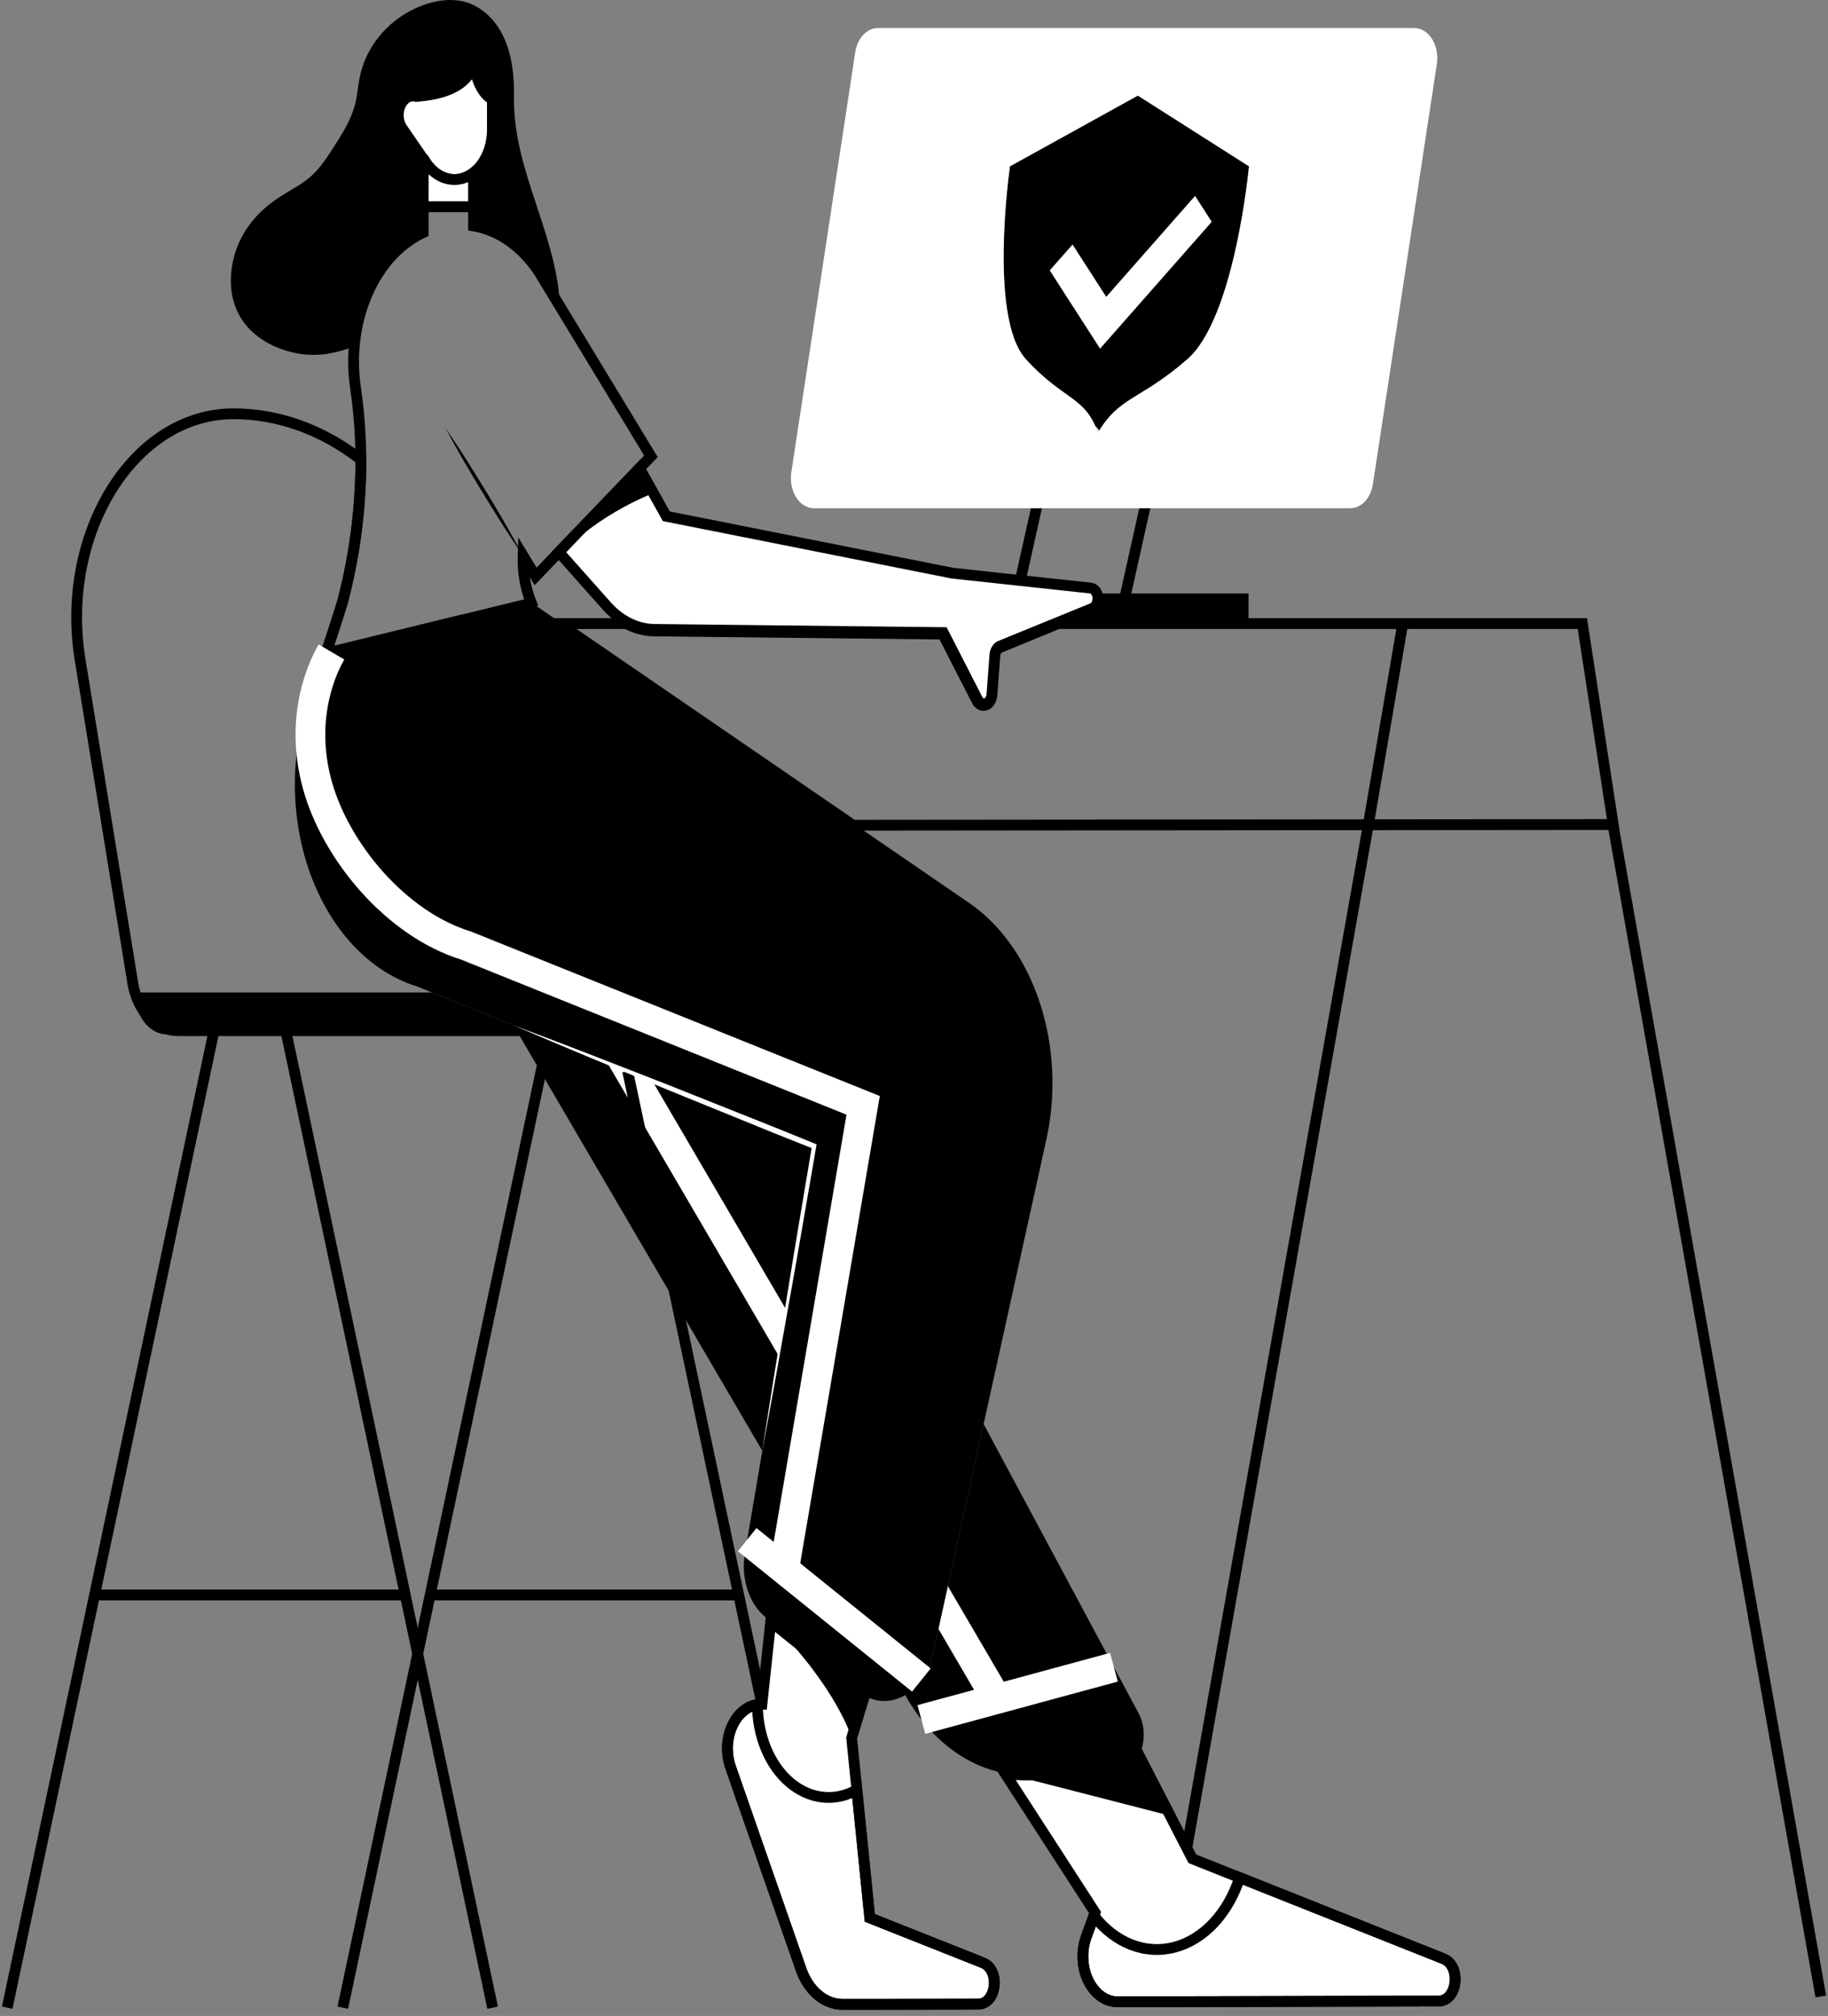<svg width="254" height="280" viewBox="0 0 254 280" fill="none" xmlns="http://www.w3.org/2000/svg">
<rect x="0" y="0" width="254" height="280" fill="#808080" stroke="none"/>
<path d="M164.973 49.902C158.341 55.663 155.572 55.011 152.558 60.1C150.756 54.992 147.823 55.663 142.553 49.902C137.284 44.141 140.331 23.101 140.331 23.101L158.1 13.276L173.546 23.101C173.546 23.101 171.6 44.137 164.973 49.902Z" fill="black"/>
<path d="M144.073 70.31L141.725 80.823" stroke="black" stroke-width="1.5" stroke-miterlimit="10"/>
<path d="M159.133 70.31L155.491 86.611" stroke="black" stroke-width="1.5" stroke-miterlimit="10"/>
<path d="M253 277.296L224.154 114.722" stroke="black" stroke-width="1.5" stroke-miterlimit="10"/>
<path d="M152.188 59.15C152.32 59.444 152.446 59.759 152.569 60.1L152.74 59.822C152.565 59.585 152.381 59.361 152.188 59.15V59.15Z" fill="white"/>
<path d="M152.858 48.425L145.859 37.559L149.03 33.963L153.711 41.229L166.054 27.208L168.372 30.807L152.858 48.425Z" fill="white"/>
<path d="M194.91 86.611L190.109 114.663" stroke="black" stroke-width="1.5" stroke-miterlimit="10"/>
<path d="M161.232 277.39L190.108 114.663" stroke="black" stroke-width="1.5" stroke-miterlimit="10"/>
<path d="M152.267 82.43C152.376 82.615 152.45 82.832 152.481 83.062C152.512 83.293 152.5 83.529 152.446 83.752C152.392 83.975 152.297 84.178 152.171 84.342C152.044 84.507 151.888 84.629 151.717 84.698L147.033 86.611H173.483V82.43H152.267Z" fill="black"/>
<path d="M219.869 86.611H147.033L138.953 89.932C138.745 90.016 138.56 90.178 138.423 90.4C138.286 90.621 138.201 90.89 138.181 91.174L137.773 96.676C137.75 96.972 137.659 97.253 137.51 97.479C137.361 97.705 137.163 97.865 136.942 97.938C136.721 98.011 136.488 97.993 136.275 97.887C136.062 97.781 135.88 97.591 135.752 97.344L131.005 88.073L103.099 87.767L90.864 87.633C89.549 87.612 88.249 87.266 87.032 86.611H77.689L118.523 114.616L224.157 114.521L219.869 86.611Z" stroke="black" stroke-width="1.5" stroke-miterlimit="10"/>
<path d="M196.525 3.896H121.962C121.225 3.896 120.511 4.231 119.941 4.843C119.371 5.454 118.981 6.306 118.836 7.252L109.952 65.606C109.86 66.211 109.872 66.835 109.987 67.433C110.102 68.031 110.316 68.588 110.615 69.064C110.914 69.54 111.29 69.924 111.716 70.188C112.141 70.452 112.606 70.589 113.077 70.589H187.64C188.377 70.59 189.092 70.255 189.662 69.643C190.232 69.031 190.622 68.18 190.766 67.233L199.651 8.883C199.742 8.278 199.731 7.654 199.616 7.055C199.502 6.457 199.287 5.899 198.988 5.422C198.689 4.945 198.313 4.561 197.888 4.297C197.462 4.033 196.996 3.896 196.525 3.896V3.896ZM164.974 49.903C158.341 55.664 155.573 55.011 152.558 60.101C150.757 54.992 147.823 55.664 142.554 49.903C137.284 44.141 140.332 23.101 140.332 23.101L158.101 13.276L173.546 23.101C173.546 23.101 171.601 44.138 164.974 49.903Z" fill="white"/>
<path d="M29.633 143.669L1 278.856" stroke="black" stroke-width="1.5" stroke-miterlimit="10"/>
<path d="M60.009 137.841H18.733C18.733 139.386 19.202 140.869 20.037 141.962C20.872 143.055 22.005 143.669 23.186 143.669H74.497L60.009 137.841Z" fill="black"/>
<path d="M45.298 90.745C46.442 87.311 47.598 83.597 47.598 83.597C49.285 77.243 50.146 70.564 50.144 63.838C44.784 59.667 38.664 57.467 32.429 57.471V57.471C18.587 57.471 8.261 74.059 11.134 91.661L18.458 136.587C18.765 138.45 19.551 140.118 20.685 141.313C21.819 142.508 23.232 143.158 24.688 143.154H73.261L63.496 86.297L45.298 90.745Z" stroke="black" stroke-width="1.5" stroke-miterlimit="10"/>
<path d="M200.569 272.057L165.682 258.177L158.269 243.794C157.917 244.518 157.433 245.116 156.861 245.534C156.289 245.953 155.646 246.179 154.99 246.191L142.851 246.525C141.77 246.553 140.69 246.467 139.62 246.27L152.159 265.644L150.943 269C150.59 269.963 150.43 271.028 150.478 272.095C150.525 273.162 150.779 274.195 151.215 275.098C151.651 276.001 152.255 276.745 152.97 277.259C153.686 277.774 154.489 278.042 155.306 278.039L199.909 277.936C202.536 277.909 203.086 273.063 200.569 272.057Z" fill="white" stroke="black" stroke-width="1.5" stroke-miterlimit="10"/>
<path d="M200.569 272.057L172.252 260.79C171.459 263.246 170.219 265.411 168.641 267.096C167.063 268.781 165.194 269.935 163.196 270.458C161.199 270.982 159.135 270.857 157.182 270.097C155.23 269.337 153.45 267.963 151.996 266.096L150.942 269C150.589 269.963 150.429 271.028 150.477 272.095C150.524 273.161 150.778 274.195 151.214 275.098C151.65 276.001 152.254 276.745 152.97 277.259C153.685 277.773 154.489 278.041 155.305 278.038L199.908 277.936C202.536 277.909 203.085 273.063 200.569 272.057Z" stroke="black" stroke-width="1.5" stroke-miterlimit="10"/>
<path d="M158.269 243.794C157.917 244.518 157.434 245.116 156.861 245.534C156.289 245.953 155.646 246.179 154.99 246.191L142.851 246.525C141.681 246.554 140.511 246.454 139.353 246.226L162.614 252.2L158.269 243.794Z" fill="black"/>
<path d="M158.193 237.93L136.674 197.787L129.669 229.556C129.386 230.847 128.89 232.042 128.215 233.055C127.541 234.068 126.704 234.875 125.766 235.419L126.096 235.981C128.059 239.338 130.6 242.041 133.511 243.873C136.421 245.705 139.621 246.614 142.85 246.525L154.99 246.191C155.717 246.173 156.426 245.896 157.043 245.39C157.659 244.885 158.158 244.169 158.487 243.32C158.817 242.471 158.963 241.521 158.911 240.572C158.86 239.622 158.611 238.709 158.193 237.93V237.93Z" fill="black"/>
<path d="M105.919 201.501L113.119 159.204L71.335 142.396L105.919 201.501Z" fill="black"/>
<path d="M73.647 125.175L138.485 235.981" stroke="white" stroke-width="4.13" stroke-miterlimit="10"/>
<path d="M74.422 80.06L90.447 63.382L75.413 38.624C75.299 38.427 75.181 38.231 75.061 38.038L74.989 37.92C72.656 34.316 69.378 31.982 65.799 31.377V28.721H58.809V32.297C55.979 33.608 53.529 36.034 51.796 39.241C50.063 42.449 49.132 46.281 49.131 50.209C49.131 51.429 49.221 52.646 49.398 53.844C50.867 63.767 50.101 74.04 47.597 83.597C47.597 83.597 46.441 87.311 45.297 90.746L73.632 83.821L73.824 83.731C73.006 81.72 72.611 79.46 72.68 77.183L74.422 80.06Z" stroke="black" stroke-width="1.5" stroke-miterlimit="10"/>
<path d="M66.144 7.998C65.243 12.352 61.063 13.107 57.851 13.394C57.427 13.264 56.983 13.314 56.583 13.537C56.183 13.76 55.848 14.144 55.626 14.633C55.404 15.123 55.307 15.692 55.349 16.259C55.391 16.825 55.57 17.359 55.86 17.784L58.562 21.713C58.659 21.86 58.767 21.992 58.886 22.106C59.376 22.983 60.017 23.696 60.757 24.187C61.497 24.679 62.315 24.935 63.144 24.936V24.936C64.543 24.929 65.884 24.197 66.872 22.9C67.86 21.603 68.415 19.847 68.417 18.015V13.755C67.27 13.39 65.606 10.623 66.144 7.998Z" fill="white" stroke="black" stroke-width="1.5" stroke-miterlimit="10"/>
<path d="M63.792 24.877C64.417 25.663 65.333 26.677 65.798 26.5V23.993C65.183 24.463 64.5 24.764 63.792 24.877V24.877Z" fill="black"/>
<path d="M63.132 24.936C62.303 24.936 61.485 24.679 60.745 24.187C60.005 23.696 59.364 22.983 58.875 22.107C58.851 22.087 58.833 22.055 58.809 22.032V28.713H65.799V23.997C64.989 24.614 64.069 24.938 63.132 24.936V24.936Z" fill="white" stroke="black" stroke-width="1.5" stroke-miterlimit="10"/>
<path d="M77.475 39.237C76.058 30.363 71.245 22.468 71.419 13.406C71.509 8.183 70.299 3.691 66.765 1.263C64.228 -0.482 61.136 -0.227 58.394 0.87C54.605 2.367 50.939 5.833 49.957 10.863C49.741 11.96 49.657 13.099 49.413 14.184C48.909 16.404 47.753 18.247 46.624 20.028C45.63 21.6 44.621 23.172 43.354 24.351C42.027 25.588 40.472 26.315 39.004 27.267C36.806 28.666 34.728 30.591 33.404 33.287C32.08 35.983 31.602 39.532 32.641 42.436C33.611 45.187 35.728 46.963 37.905 47.989C40.361 49.145 42.99 49.536 45.582 49.128C46.815 48.912 48.033 48.576 49.227 48.122C49.527 44.573 50.585 41.206 52.28 38.407C53.974 35.608 56.237 33.49 58.809 32.297V22.032C58.715 21.942 58.629 21.84 58.55 21.729L55.848 17.799C55.558 17.375 55.379 16.841 55.337 16.275C55.295 15.708 55.392 15.139 55.614 14.649C55.836 14.16 56.171 13.776 56.571 13.553C56.971 13.33 57.415 13.28 57.839 13.41C61.051 13.131 65.234 12.368 66.132 8.014C65.594 10.639 67.258 13.406 68.417 13.771V18.016C68.416 19.227 68.173 20.416 67.712 21.466C67.25 22.515 66.586 23.388 65.787 23.997V31.377C69.366 31.989 72.642 34.33 74.971 37.94V37.94L75.043 38.058C75.163 38.25 75.281 38.451 75.395 38.643L77.728 42.479C77.727 41.39 77.643 40.304 77.475 39.237V39.237Z" fill="black"/>
<path d="M136.576 272.619L120.857 266.382L120.086 258.723L119.065 248.592L118.338 241.393L120.122 235.525C119.769 235.334 119.429 235.107 119.104 234.845L107.093 225.217L105.865 236.712C105.865 236.712 105.445 236.712 105.244 236.751C105.157 236.751 105.076 236.791 104.992 236.806C104.908 236.822 104.766 236.854 104.655 236.889C104.544 236.924 104.481 236.956 104.391 236.991C104.301 237.026 104.196 237.066 104.091 237.117C103.986 237.168 103.923 237.211 103.839 237.262C103.755 237.313 103.658 237.364 103.571 237.423C103.484 237.482 103.412 237.545 103.334 237.608C103.256 237.671 103.169 237.742 103.091 237.812C103.013 237.883 102.944 237.954 102.875 238.029C102.806 238.103 102.725 238.186 102.653 238.268C102.581 238.351 102.52 238.429 102.457 238.512C102.394 238.594 102.322 238.693 102.259 238.787C102.196 238.881 102.145 238.964 102.088 239.054C102.031 239.145 101.971 239.255 101.917 239.361C101.863 239.467 101.818 239.553 101.773 239.648C101.728 239.742 101.671 239.872 101.626 239.986C101.581 240.1 101.545 240.186 101.509 240.288C101.473 240.39 101.428 240.528 101.392 240.65C101.356 240.772 101.331 240.858 101.304 240.964C101.277 241.07 101.244 241.22 101.22 241.357C101.196 241.495 101.178 241.569 101.16 241.679C101.142 241.789 101.127 241.951 101.112 242.072C101.097 242.194 101.088 242.289 101.082 242.399C101.076 242.509 101.082 242.685 101.082 242.827C101.082 242.968 101.082 243.039 101.082 243.149C101.082 243.259 101.103 243.452 101.118 243.601C101.133 243.75 101.133 243.805 101.145 243.904C101.169 244.073 101.202 244.242 101.238 244.411C101.253 244.497 101.265 244.58 101.286 244.666C101.345 244.924 101.418 245.177 101.506 245.421L106.871 260.81L111.309 273.539C111.814 274.988 112.628 276.217 113.652 277.078C114.677 277.938 115.869 278.395 117.086 278.392H122.07L135.936 278.361C138.497 278.325 139.032 273.594 136.576 272.619Z" fill="white" stroke="black" stroke-width="1.5" stroke-miterlimit="10"/>
<path d="M105.862 236.693L87.21 148.782" stroke="black" stroke-width="1.5" stroke-miterlimit="10"/>
<path d="M136.575 272.619L120.857 266.382L119.055 248.592C117.553 249.442 115.913 249.791 114.283 249.607C112.652 249.424 111.082 248.713 109.713 247.54C108.344 246.366 107.219 244.766 106.439 242.883C105.659 241 105.248 238.893 105.243 236.751C104.506 236.863 103.8 237.202 103.182 237.739C102.564 238.276 102.052 238.997 101.688 239.843C101.323 240.688 101.117 241.635 101.085 242.605C101.053 243.575 101.197 244.541 101.505 245.425L106.871 260.814L111.308 273.543C111.814 274.992 112.628 276.22 113.652 277.08C114.676 277.941 115.868 278.398 117.085 278.396H122.07L135.936 278.365C138.497 278.325 139.031 273.594 136.575 272.619Z" stroke="black" stroke-width="1.5" stroke-miterlimit="10"/>
<path d="M107.09 225.198L120.118 235.518L118.337 241.373C118.337 241.373 116.299 234.405 107.09 225.198Z" fill="black"/>
<path d="M47.63 278.856L76.127 144.321" stroke="black" stroke-width="1.5" stroke-miterlimit="10"/>
<path d="M68.453 278.856L39.817 143.669" stroke="black" stroke-width="1.5" stroke-miterlimit="10"/>
<path d="M13.035 221.531H56.416" stroke="black" stroke-width="1.5" stroke-miterlimit="10"/>
<path d="M59.665 221.531H102.511" stroke="black" stroke-width="1.5" stroke-miterlimit="10"/>
<path d="M72.671 77.183C70.734 74.366 68.906 71.442 67.101 68.487C65.297 65.531 63.543 62.533 61.886 59.428C63.822 62.242 65.651 65.17 67.456 68.121C69.26 71.073 71.014 74.079 72.671 77.183Z" fill="black"/>
<path d="M134.684 125.43L74.086 83.872C73.99 83.801 73.888 83.739 73.786 83.668C73.792 83.69 73.8 83.711 73.81 83.731L73.618 83.821L46.054 90.557C43.659 94.33 42.039 98.841 41.349 103.663C40.659 108.485 40.921 113.458 42.11 118.11C43.3 122.762 45.377 126.94 48.145 130.247C50.913 133.554 54.281 135.881 57.929 137.008L113.113 159.204L103.505 215.75C103.218 217.437 103.341 219.199 103.857 220.79C104.373 222.381 105.255 223.722 106.382 224.624L119.113 234.842C120.041 235.603 121.092 236.072 122.183 236.211C123.274 236.35 124.374 236.155 125.398 235.643C126.421 235.13 127.34 234.314 128.081 233.258C128.823 232.201 129.366 230.934 129.67 229.556L145.394 158.26C146.773 152.011 146.461 145.33 144.509 139.347C142.557 133.365 139.087 128.449 134.684 125.43V125.43Z" fill="black"/>
<path d="M46.059 90.557C44.78 92.734 41.538 99.682 44.078 108.968C46.618 118.254 55.031 128.339 64.75 131.329L119.935 153.525L108.951 217.975" stroke="white" stroke-width="4.13" stroke-miterlimit="10"/>
<path d="M103.82 213.848L128.021 233.344" stroke="white" stroke-width="4.13" stroke-miterlimit="10"/>
<path d="M128.021 238.826L154.78 231.568" stroke="white" stroke-width="4.13" stroke-miterlimit="10"/>
<path d="M151.525 81.679L132.396 79.616H132.372L92.585 71.709L88.858 65.028L77.656 76.684L84.3 84.151C86.156 86.238 88.517 87.397 90.963 87.421L103.187 87.558L131.069 87.865L135.813 97.124C135.939 97.371 136.121 97.561 136.334 97.668C136.547 97.775 136.779 97.794 137 97.721C137.221 97.648 137.419 97.488 137.568 97.262C137.717 97.036 137.808 96.756 137.83 96.459L138.239 90.957C138.26 90.675 138.344 90.406 138.481 90.186C138.617 89.965 138.8 89.801 139.007 89.716L151.762 84.509C152.011 84.412 152.225 84.205 152.369 83.923C152.512 83.641 152.575 83.301 152.547 82.964C152.519 82.627 152.401 82.314 152.214 82.079C152.027 81.844 151.784 81.703 151.525 81.679Z" fill="white" stroke="black" stroke-width="1.5" stroke-miterlimit="10"/>
<path d="M88.867 65.028L77.656 76.692L77.956 77.01C83.397 71.178 90.756 68.542 90.798 68.479L88.867 65.028Z" fill="black"/>
<path d="M71.335 142.396C74.839 143.704 78.334 145.048 81.829 146.392L92.305 150.471L102.76 154.633L107.987 156.716L113.206 158.834L113.467 158.94L113.407 159.286L111.584 169.853C110.984 173.39 110.353 176.896 109.729 180.413L107.849 190.965C107.207 194.478 106.579 197.995 105.922 201.505C106.462 197.968 107.033 194.431 107.591 190.894L109.312 180.283C109.888 176.746 110.459 173.21 111.056 169.692L112.834 159.113L113.035 159.565L107.807 157.482L102.589 155.36L92.152 151.116L81.733 146.793C78.265 145.343 74.794 143.889 71.335 142.396Z" fill="white"/>
</svg>
